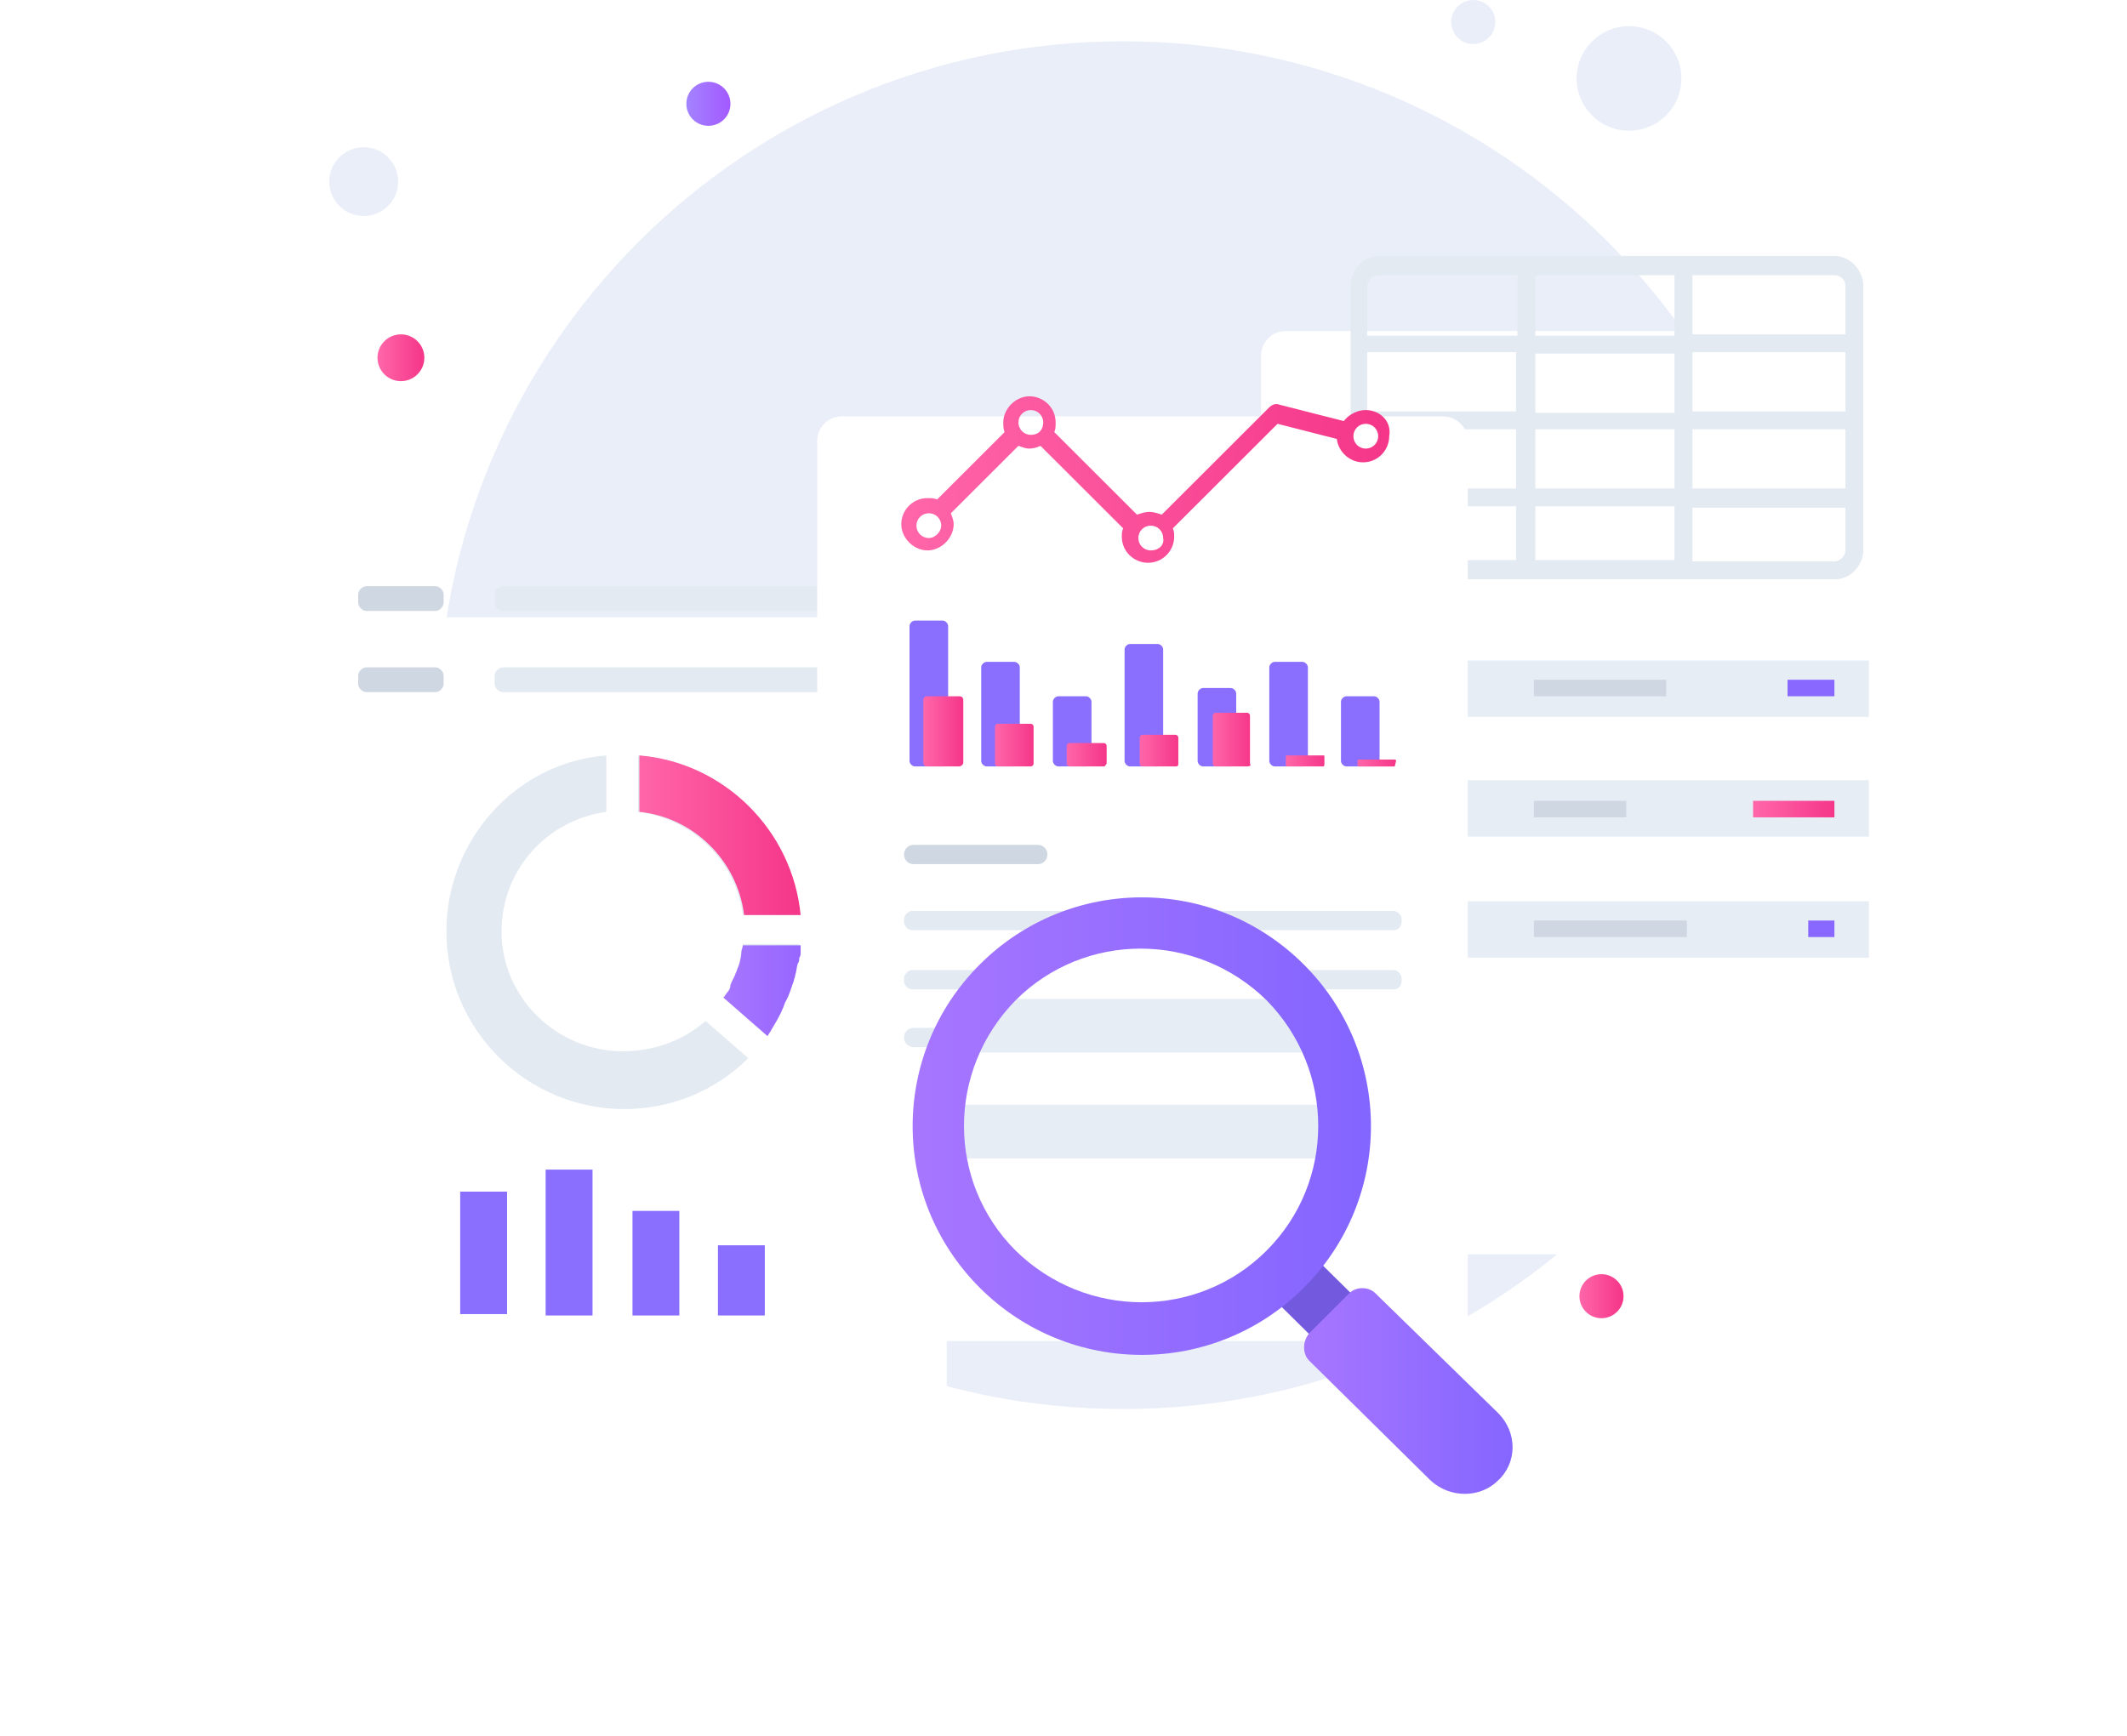 <svg width="158" height="129" viewBox="0 0 158 129" fill="none" xmlns="http://www.w3.org/2000/svg">
<path d="M121.01 9.713C123.159 9.713 124.901 7.974 124.901 5.828C124.901 3.682 123.159 1.943 121.01 1.943C118.861 1.943 117.119 3.682 117.119 5.828C117.119 7.974 118.861 9.713 121.01 9.713Z" fill="#EAEEF9"/>
<path d="M83.433 104.696C111.538 104.696 134.321 81.946 134.321 53.882C134.321 25.818 111.538 3.067 83.433 3.067C55.329 3.067 32.546 25.818 32.546 53.882C32.546 81.946 55.329 104.696 83.433 104.696Z" fill="#EAEEF9"/>
<path d="M27.017 16.052C28.431 16.052 29.577 14.908 29.577 13.496C29.577 12.084 28.431 10.94 27.017 10.94C25.603 10.94 24.457 12.084 24.457 13.496C24.457 14.908 25.603 16.052 27.017 16.052Z" fill="#EAEEF9"/>
<path d="M29.782 28.321C30.743 28.321 31.522 27.543 31.522 26.583C31.522 25.623 30.743 24.845 29.782 24.845C28.82 24.845 28.041 25.623 28.041 26.583C28.041 27.543 28.82 28.321 29.782 28.321Z" fill="url(#paint0_linear)"/>
<path d="M109.44 3.272C110.345 3.272 111.078 2.539 111.078 1.636C111.078 0.732 110.345 0 109.44 0C108.535 0 107.802 0.732 107.802 1.636C107.802 2.539 108.535 3.272 109.44 3.272Z" fill="#EAEEF9"/>
<path d="M118.962 97.948C119.867 97.948 120.601 97.216 120.601 96.312C120.601 95.409 119.867 94.677 118.962 94.677C118.058 94.677 117.324 95.409 117.324 96.312C117.324 97.216 118.058 97.948 118.962 97.948Z" fill="url(#paint1_linear)"/>
<path d="M52.621 9.349C53.526 9.349 54.259 8.616 54.259 7.713C54.259 6.809 53.526 6.077 52.621 6.077C51.716 6.077 50.983 6.809 50.983 7.713C50.983 8.616 51.716 9.349 52.621 9.349Z" fill="url(#paint2_linear)"/>
<g filter="url(#filter0_d)">
<path d="M68.485 103.572H23.843C22.819 103.572 22 102.754 22 101.731V36.705C22 35.683 22.819 34.865 23.843 34.865H68.485C69.508 34.865 70.328 35.683 70.328 36.705V101.731C70.328 102.754 69.508 103.572 68.485 103.572Z" fill="white"/>
</g>
<path d="M55.174 70.241C55.174 70.445 55.174 70.547 55.072 70.752C54.969 71.058 54.969 71.468 54.867 71.774C54.764 71.979 54.764 72.081 54.662 72.285C54.56 72.592 54.457 72.899 54.252 73.206V73.308C54.15 73.41 54.15 73.615 54.048 73.717C53.945 73.819 53.843 74.024 53.74 74.126L56.915 76.886C57.017 76.682 57.119 76.58 57.222 76.375C57.529 75.864 57.836 75.353 58.041 74.841C58.143 74.637 58.143 74.535 58.246 74.33C58.45 73.819 58.655 73.308 58.86 72.797C58.86 72.694 58.962 72.49 58.962 72.388C59.065 72.081 59.065 71.774 59.167 71.468C59.167 71.365 59.27 71.161 59.27 71.058C59.27 70.956 59.27 70.752 59.372 70.65V70.547C59.372 70.445 59.372 70.241 59.372 70.138H55.174V70.241ZM46.266 78.113C41.352 78.113 37.256 74.126 37.256 69.218C37.256 64.617 40.635 60.937 45.038 60.323V56.131C38.382 56.642 33.16 62.368 33.16 69.218C33.16 76.477 39.099 82.407 46.368 82.407C49.952 82.407 53.229 80.976 55.584 78.624L52.41 75.864C50.771 77.295 48.621 78.113 46.266 78.113ZM47.392 56.131V60.323C51.488 60.834 54.662 64.004 55.174 67.991H59.372C58.86 61.652 53.74 56.642 47.392 56.131Z" fill="#E3EAF2"/>
<path d="M59.474 67.991H55.276C54.765 63.901 51.488 60.732 47.495 60.323V56.131C53.741 56.642 58.86 61.652 59.474 67.991Z" fill="url(#paint3_linear)"/>
<path d="M59.474 70.241C59.474 70.343 59.474 70.547 59.474 70.65V70.752C59.474 70.854 59.474 71.059 59.372 71.161C59.372 71.263 59.372 71.468 59.27 71.57C59.167 71.877 59.167 72.183 59.065 72.49C59.065 72.592 58.962 72.797 58.962 72.899C58.758 73.41 58.655 73.921 58.348 74.433C58.246 74.637 58.246 74.739 58.143 74.944C57.938 75.455 57.631 75.966 57.324 76.478C57.222 76.682 57.119 76.784 57.017 76.989L53.74 74.126C53.843 74.024 53.945 73.819 54.048 73.717C54.15 73.615 54.252 73.41 54.252 73.308V73.206C54.355 72.899 54.56 72.592 54.662 72.286C54.764 72.081 54.764 71.979 54.867 71.774C54.969 71.468 55.072 71.059 55.072 70.752C55.072 70.547 55.174 70.445 55.174 70.241H59.474Z" fill="url(#paint4_linear)"/>
<path d="M32.341 45.396H27.222C26.915 45.396 26.608 45.089 26.608 44.782V44.169C26.608 43.862 26.915 43.555 27.222 43.555H32.341C32.648 43.555 32.956 43.862 32.956 44.169V44.782C32.956 45.089 32.648 45.396 32.341 45.396Z" fill="#CED7E2"/>
<path d="M67.563 45.396H37.358C37.051 45.396 36.744 45.089 36.744 44.782V44.169C36.744 43.862 37.051 43.555 37.358 43.555H67.563C67.87 43.555 68.178 43.862 68.178 44.169V44.782C68.178 45.089 67.87 45.396 67.563 45.396Z" fill="#E3EAF2"/>
<path d="M32.341 51.428H27.222C26.915 51.428 26.608 51.121 26.608 50.815V50.201C26.608 49.894 26.915 49.588 27.222 49.588H32.341C32.648 49.588 32.956 49.894 32.956 50.201V50.815C32.956 51.121 32.648 51.428 32.341 51.428Z" fill="#CED7E2"/>
<path d="M67.563 51.428H37.358C37.051 51.428 36.744 51.121 36.744 50.815V50.201C36.744 49.894 37.051 49.588 37.358 49.588H67.563C67.87 49.588 68.178 49.894 68.178 50.201V50.815C68.178 51.121 67.87 51.428 67.563 51.428Z" fill="#E3EAF2"/>
<path d="M37.666 88.542H34.184V97.642H37.666V88.542Z" fill="#8A6FFF"/>
<path d="M44.014 86.906H40.532V97.744H44.014V86.906Z" fill="#8A6FFF"/>
<path d="M50.464 89.974H46.983V97.744H50.464V89.974Z" fill="#8A6FFF"/>
<path d="M56.812 92.529H53.331V97.744H56.812V92.529Z" fill="#8A6FFF"/>
<g filter="url(#filter1_d)">
<path d="M140.259 82.203H95.515C94.491 82.203 93.672 81.385 93.672 80.363V15.439C93.672 14.416 94.491 13.598 95.515 13.598H140.157C141.181 13.598 142 14.416 142 15.439V80.465C142 81.385 141.181 82.203 140.259 82.203Z" fill="white"/>
</g>
<path d="M138.826 49.076H102.887V53.268H138.826V49.076Z" fill="#E6EDF5"/>
<path d="M123.775 50.508H113.945V51.735H123.775V50.508Z" fill="#CED7E2"/>
<path d="M136.266 50.508H132.785V51.735H136.266V50.508Z" fill="#8868FF"/>
<path d="M138.826 57.971H102.887V62.163H138.826V57.971Z" fill="#E6EDF5"/>
<path d="M120.805 59.505H113.945V60.732H120.805V59.505Z" fill="#CED7E2"/>
<path d="M136.266 59.505H130.225V60.732H136.266V59.505Z" fill="url(#paint5_linear)"/>
<path d="M138.826 66.969H102.887V71.161H138.826V66.969Z" fill="#E6EDF5"/>
<path d="M125.311 68.4H113.945V69.627H125.311V68.4Z" fill="#CED7E2"/>
<path d="M136.266 68.4H134.321V69.627H136.266V68.4Z" fill="#8868FF"/>
<path d="M136.266 19.017H125.106H125.003H124.901H113.433H113.331H113.228H102.478C101.249 19.017 100.327 20.04 100.327 21.266V40.795C100.327 42.022 101.351 43.044 102.478 43.044H136.266C137.495 43.044 138.416 42.022 138.416 40.795V21.266C138.416 20.04 137.392 19.017 136.266 19.017ZM114.048 36.296V31.9H124.389V36.296H114.048ZM124.389 37.625V41.613H114.048V37.625H124.389ZM124.389 26.276V30.673H114.048V26.276H124.389ZM114.048 24.845V20.448H124.389V24.947H114.048V24.845ZM137.085 30.57H125.72V26.174H137.085V30.57ZM112.614 30.57H101.556V26.174H112.614V30.57ZM101.556 31.9H112.614V36.296H101.556V31.9ZM125.72 31.9H137.085V36.296H125.72V31.9ZM137.085 21.266V24.845H125.72V20.448H136.266C136.676 20.448 137.085 20.755 137.085 21.266ZM102.478 20.448H112.716V24.947H101.556V21.369C101.556 20.755 101.966 20.448 102.478 20.448ZM101.556 40.795V37.625H112.614V41.613H102.375C101.966 41.715 101.556 41.306 101.556 40.795ZM136.266 41.715H125.72V37.727H137.085V40.897C137.085 41.306 136.676 41.715 136.266 41.715Z" fill="#E3EAF2"/>
<g filter="url(#filter2_d)">
<path d="M107.29 88.644H62.546C61.522 88.644 60.703 87.826 60.703 86.804V21.778C60.703 20.755 61.522 19.937 62.546 19.937H107.188C108.212 19.937 109.031 20.755 109.031 21.778V86.804C109.031 87.826 108.212 88.644 107.29 88.644Z" fill="white"/>
</g>
<path d="M103.502 69.116H67.768C67.461 69.116 67.154 68.809 67.154 68.502V68.298C67.154 67.991 67.461 67.685 67.768 67.685H103.502C103.809 67.685 104.116 67.991 104.116 68.298V68.502C104.116 68.809 103.911 69.116 103.502 69.116Z" fill="#E3EAF2"/>
<path d="M103.502 73.513H67.768C67.461 73.513 67.154 73.206 67.154 72.899V72.695C67.154 72.388 67.461 72.081 67.768 72.081H103.502C103.809 72.081 104.116 72.388 104.116 72.695V72.899C104.116 73.206 103.911 73.513 103.502 73.513Z" fill="#E3EAF2"/>
<path d="M77.085 77.807H67.87C67.461 77.807 67.154 77.5 67.154 77.091C67.154 76.682 67.461 76.375 67.87 76.375H77.085C77.495 76.375 77.802 76.682 77.802 77.091C77.802 77.5 77.495 77.807 77.085 77.807Z" fill="#E3EAF2"/>
<path d="M77.085 64.208H67.87C67.461 64.208 67.154 63.901 67.154 63.493C67.154 63.084 67.461 62.777 67.87 62.777H77.085C77.495 62.777 77.802 63.084 77.802 63.493C77.802 63.901 77.495 64.208 77.085 64.208Z" fill="#CED7E2"/>
<path d="M101.454 30.468C100.84 30.468 100.225 30.775 99.816 31.286L95.004 30.059C94.799 29.957 94.492 30.059 94.287 30.264L86.3 38.239C85.993 38.136 85.686 38.034 85.379 38.034C85.072 38.034 84.765 38.136 84.457 38.239L78.314 32.104C78.417 31.9 78.416 31.695 78.416 31.388C78.416 30.264 77.495 29.446 76.471 29.446C75.447 29.446 74.526 30.366 74.526 31.388C74.526 31.593 74.526 31.9 74.628 32.104L69.611 37.114C69.406 37.012 69.099 37.012 68.894 37.012C67.768 37.012 66.949 37.932 66.949 38.954C66.949 39.977 67.871 40.897 68.894 40.897C69.918 40.897 70.84 39.977 70.84 38.954C70.84 38.648 70.737 38.443 70.635 38.136L75.652 33.127C75.959 33.229 76.164 33.331 76.471 33.331C76.778 33.331 77.085 33.229 77.29 33.127L83.434 39.261C83.331 39.466 83.331 39.67 83.331 39.874C83.331 40.999 84.253 41.817 85.277 41.817C86.403 41.817 87.222 40.897 87.222 39.874C87.222 39.67 87.222 39.466 87.12 39.261L94.901 31.491L99.304 32.615C99.406 33.535 100.225 34.353 101.249 34.353C102.376 34.353 103.195 33.433 103.195 32.411C103.399 31.286 102.478 30.468 101.454 30.468ZM68.997 39.977C68.485 39.977 68.075 39.568 68.075 39.057C68.075 38.545 68.485 38.136 68.997 38.136C69.509 38.136 69.918 38.545 69.918 39.057C69.918 39.466 69.509 39.977 68.997 39.977ZM76.573 32.309C76.062 32.309 75.652 31.9 75.652 31.388C75.652 30.877 76.062 30.468 76.573 30.468C77.085 30.468 77.495 30.877 77.495 31.388C77.495 31.9 77.188 32.309 76.573 32.309ZM85.481 40.897C84.969 40.897 84.56 40.488 84.56 39.977C84.56 39.466 84.969 39.057 85.481 39.057C85.993 39.057 86.403 39.466 86.403 39.977C86.505 40.488 86.096 40.897 85.481 40.897ZM101.454 33.331C100.942 33.331 100.533 32.922 100.533 32.411C100.533 31.9 100.942 31.491 101.454 31.491C101.966 31.491 102.376 31.9 102.376 32.411C102.376 32.922 101.966 33.331 101.454 33.331Z" fill="url(#paint6_linear)"/>
<path d="M70.02 56.949H67.973C67.768 56.949 67.563 56.745 67.563 56.54V46.52C67.563 46.316 67.768 46.111 67.973 46.111H70.02C70.225 46.111 70.43 46.316 70.43 46.52V56.54C70.43 56.745 70.225 56.949 70.02 56.949Z" fill="#8A6FFF"/>
<path d="M71.249 56.949H68.894C68.689 56.949 68.587 56.847 68.587 56.642V52.041C68.587 51.837 68.689 51.735 68.894 51.735H71.249C71.454 51.735 71.556 51.837 71.556 52.041V56.642C71.556 56.847 71.352 56.949 71.249 56.949Z" fill="url(#paint7_linear)"/>
<path d="M75.345 56.949H73.297C73.092 56.949 72.887 56.744 72.887 56.54V49.587C72.887 49.383 73.092 49.178 73.297 49.178H75.345C75.549 49.178 75.754 49.383 75.754 49.587V56.54C75.754 56.744 75.549 56.949 75.345 56.949Z" fill="#8A6FFF"/>
<path d="M80.669 56.949H78.621C78.416 56.949 78.212 56.745 78.212 56.54V52.144C78.212 51.939 78.416 51.735 78.621 51.735H80.669C80.874 51.735 81.079 51.939 81.079 52.144V56.54C81.079 56.745 80.874 56.949 80.669 56.949Z" fill="#8A6FFF"/>
<path d="M85.993 56.949H83.945C83.74 56.949 83.536 56.745 83.536 56.54V48.258C83.536 48.054 83.74 47.849 83.945 47.849H85.993C86.198 47.849 86.403 48.054 86.403 48.258V56.54C86.403 56.745 86.3 56.949 85.993 56.949Z" fill="#8A6FFF"/>
<path d="M91.42 56.949H89.372C89.167 56.949 88.963 56.744 88.963 56.54V51.53C88.963 51.326 89.167 51.121 89.372 51.121H91.42C91.625 51.121 91.829 51.326 91.829 51.53V56.54C91.829 56.744 91.625 56.949 91.42 56.949Z" fill="#8A6FFF"/>
<path d="M96.744 56.949H94.696C94.492 56.949 94.287 56.744 94.287 56.54V49.587C94.287 49.383 94.492 49.178 94.696 49.178H96.744C96.949 49.178 97.154 49.383 97.154 49.587V56.54C97.154 56.744 96.949 56.949 96.744 56.949Z" fill="#8A6FFF"/>
<path d="M102.068 56.949H100.02C99.816 56.949 99.611 56.745 99.611 56.54V52.144C99.611 51.939 99.816 51.735 100.02 51.735H102.068C102.273 51.735 102.478 51.939 102.478 52.144V56.54C102.478 56.745 102.273 56.949 102.068 56.949Z" fill="#8A6FFF"/>
<path d="M76.573 56.949H74.116C74.014 56.949 73.911 56.847 73.911 56.745V53.984C73.911 53.882 74.014 53.779 74.116 53.779H76.573C76.676 53.779 76.778 53.882 76.778 53.984V56.745C76.778 56.847 76.676 56.949 76.573 56.949Z" fill="url(#paint8_linear)"/>
<path d="M82 56.949H79.441C79.338 56.949 79.236 56.847 79.236 56.745V55.415C79.236 55.313 79.338 55.211 79.441 55.211H82C82.103 55.211 82.205 55.313 82.205 55.415V56.745C82.103 56.847 82.103 56.949 82 56.949Z" fill="url(#paint9_linear)"/>
<path d="M87.324 56.949H84.867C84.764 56.949 84.662 56.847 84.662 56.745V54.802C84.662 54.7 84.764 54.597 84.867 54.597H87.324C87.427 54.597 87.529 54.7 87.529 54.802V56.745C87.529 56.847 87.529 56.949 87.324 56.949Z" fill="url(#paint10_linear)"/>
<path d="M92.648 56.949H90.293C90.191 56.949 90.089 56.847 90.089 56.744V53.166C90.089 53.064 90.191 52.961 90.293 52.961H92.648C92.751 52.961 92.853 53.064 92.853 53.166V56.744C92.956 56.847 92.853 56.949 92.648 56.949Z" fill="url(#paint11_linear)"/>
<path d="M98.28 56.949H95.618C95.515 56.949 95.515 56.949 95.515 56.847V56.233C95.515 56.131 95.515 56.131 95.618 56.131H98.28C98.382 56.131 98.382 56.131 98.382 56.233V56.745C98.382 56.847 98.382 56.949 98.28 56.949Z" fill="url(#paint12_linear)"/>
<path d="M103.604 56.95H100.942C100.942 56.95 100.839 56.95 100.839 56.847V56.54C100.839 56.54 100.839 56.438 100.942 56.438H103.604C103.604 56.438 103.706 56.438 103.706 56.54L103.604 56.95C103.706 56.847 103.604 56.95 103.604 56.95Z" fill="url(#paint13_linear)"/>
<g filter="url(#filter3_d)">
<path d="M84.662 93.961C92.692 93.961 99.201 87.461 99.201 79.442C99.201 71.424 92.692 64.924 84.662 64.924C76.632 64.924 70.123 71.424 70.123 79.442C70.123 87.461 76.632 93.961 84.662 93.961Z" fill="white"/>
<path d="M98.28 77.091H71.352V81.078H98.28V77.091Z" fill="#E6EDF5"/>
<path d="M98.28 69.218H71.352V73.206H98.28V69.218Z" fill="#E6EDF5"/>
<path d="M106.471 97.13L103.4 100.198L94.492 91.405L97.563 88.337L106.471 97.13Z" fill="#7259DD"/>
<path d="M72.785 66.662C66.13 73.308 66.13 84.043 72.785 90.689C79.441 97.335 90.191 97.335 96.847 90.689C103.502 84.043 103.502 73.308 96.847 66.662C90.191 60.016 79.441 60.016 72.785 66.662ZM94.082 87.928C88.963 93.041 80.669 93.041 75.447 87.928C70.328 82.816 70.328 74.535 75.447 69.32C80.567 64.208 88.86 64.208 94.082 69.32C99.202 74.535 99.202 82.816 94.082 87.928Z" fill="url(#paint14_linear)"/>
<path d="M111.283 105.003C109.952 106.332 107.7 106.332 106.266 105.003L97.256 96.108C96.744 95.597 96.744 94.677 97.256 94.063L100.225 91.098C100.737 90.587 101.659 90.587 102.171 91.098L111.283 99.993C112.717 101.425 112.717 103.674 111.283 105.003Z" fill="url(#paint15_linear)"/>
</g>
<defs>
<filter id="filter0_d" x="0" y="23.865" width="92.328" height="112.707" filterUnits="userSpaceOnUse" color-interpolation-filters="sRGB">
<feFlood flood-opacity="0" result="BackgroundImageFix"/>
<feColorMatrix in="SourceAlpha" type="matrix" values="0 0 0 0 0 0 0 0 0 0 0 0 0 0 0 0 0 0 127 0" result="hardAlpha"/>
<feOffset dy="11"/>
<feGaussianBlur stdDeviation="11"/>
<feColorMatrix type="matrix" values="0 0 0 0 0.398 0 0 0 0 0.477 0 0 0 0 0.575 0 0 0 0.18 0"/>
<feBlend mode="normal" in2="BackgroundImageFix" result="effect1_dropShadow"/>
<feBlend mode="normal" in="SourceGraphic" in2="effect1_dropShadow" result="shape"/>
</filter>
<filter id="filter1_d" x="71.672" y="2.598" width="92.328" height="112.605" filterUnits="userSpaceOnUse" color-interpolation-filters="sRGB">
<feFlood flood-opacity="0" result="BackgroundImageFix"/>
<feColorMatrix in="SourceAlpha" type="matrix" values="0 0 0 0 0 0 0 0 0 0 0 0 0 0 0 0 0 0 127 0" result="hardAlpha"/>
<feOffset dy="11"/>
<feGaussianBlur stdDeviation="11"/>
<feColorMatrix type="matrix" values="0 0 0 0 0.398 0 0 0 0 0.477 0 0 0 0 0.575 0 0 0 0.18 0"/>
<feBlend mode="normal" in2="BackgroundImageFix" result="effect1_dropShadow"/>
<feBlend mode="normal" in="SourceGraphic" in2="effect1_dropShadow" result="shape"/>
</filter>
<filter id="filter2_d" x="38.703" y="8.937" width="92.328" height="112.707" filterUnits="userSpaceOnUse" color-interpolation-filters="sRGB">
<feFlood flood-opacity="0" result="BackgroundImageFix"/>
<feColorMatrix in="SourceAlpha" type="matrix" values="0 0 0 0 0 0 0 0 0 0 0 0 0 0 0 0 0 0 127 0" result="hardAlpha"/>
<feOffset dy="11"/>
<feGaussianBlur stdDeviation="11"/>
<feColorMatrix type="matrix" values="0 0 0 0 0.398 0 0 0 0 0.477 0 0 0 0 0.575 0 0 0 0.18 0"/>
<feBlend mode="normal" in2="BackgroundImageFix" result="effect1_dropShadow"/>
<feBlend mode="normal" in="SourceGraphic" in2="effect1_dropShadow" result="shape"/>
</filter>
<filter id="filter3_d" x="59.794" y="58.678" width="60.565" height="60.322" filterUnits="userSpaceOnUse" color-interpolation-filters="sRGB">
<feFlood flood-opacity="0" result="BackgroundImageFix"/>
<feColorMatrix in="SourceAlpha" type="matrix" values="0 0 0 0 0 0 0 0 0 0 0 0 0 0 0 0 0 0 127 0" result="hardAlpha"/>
<feOffset dy="5"/>
<feGaussianBlur stdDeviation="4"/>
<feColorMatrix type="matrix" values="0 0 0 0 0.113 0 0 0 0 0.296 0 0 0 0 1 0 0 0 0.22 0"/>
<feBlend mode="normal" in2="BackgroundImageFix" result="effect1_dropShadow"/>
<feBlend mode="normal" in="SourceGraphic" in2="effect1_dropShadow" result="shape"/>
</filter>
<linearGradient id="paint0_linear" x1="28.106" y1="26.623" x2="31.489" y2="26.623" gradientUnits="userSpaceOnUse">
<stop stop-color="#FF66A9"/>
<stop offset="1" stop-color="#F53689"/>
</linearGradient>
<linearGradient id="paint1_linear" x1="117.329" y1="96.269" x2="120.507" y2="96.269" gradientUnits="userSpaceOnUse">
<stop stop-color="#FF66A9"/>
<stop offset="1" stop-color="#F53689"/>
</linearGradient>
<linearGradient id="paint2_linear" x1="51.015" y1="7.742" x2="54.193" y2="7.742" gradientUnits="userSpaceOnUse">
<stop stop-color="#A383FF"/>
<stop offset="1" stop-color="#A35AFF"/>
</linearGradient>
<linearGradient id="paint3_linear" x1="47.38" y1="62.062" x2="59.424" y2="62.062" gradientUnits="userSpaceOnUse">
<stop stop-color="#FF66A9"/>
<stop offset="1" stop-color="#F53689"/>
</linearGradient>
<linearGradient id="paint4_linear" x1="53.773" y1="73.593" x2="59.434" y2="73.593" gradientUnits="userSpaceOnUse">
<stop stop-color="#A676FF"/>
<stop offset="1" stop-color="#9766FF"/>
</linearGradient>
<linearGradient id="paint5_linear" x1="130.275" y1="60.088" x2="136.349" y2="60.088" gradientUnits="userSpaceOnUse">
<stop stop-color="#FF66A9"/>
<stop offset="1" stop-color="#F53689"/>
</linearGradient>
<linearGradient id="paint6_linear" x1="66.978" y1="35.639" x2="103.414" y2="35.639" gradientUnits="userSpaceOnUse">
<stop stop-color="#FF66A9"/>
<stop offset="1" stop-color="#F53689"/>
</linearGradient>
<linearGradient id="paint7_linear" x1="68.637" y1="54.327" x2="71.523" y2="54.327" gradientUnits="userSpaceOnUse">
<stop stop-color="#FF66A9"/>
<stop offset="1" stop-color="#F53689"/>
</linearGradient>
<linearGradient id="paint8_linear" x1="73.928" y1="55.343" x2="76.815" y2="55.343" gradientUnits="userSpaceOnUse">
<stop stop-color="#FF66A9"/>
<stop offset="1" stop-color="#F53689"/>
</linearGradient>
<linearGradient id="paint9_linear" x1="79.248" y1="56.109" x2="82.134" y2="56.109" gradientUnits="userSpaceOnUse">
<stop stop-color="#FF66A9"/>
<stop offset="1" stop-color="#F53689"/>
</linearGradient>
<linearGradient id="paint10_linear" x1="84.678" y1="55.754" x2="87.564" y2="55.754" gradientUnits="userSpaceOnUse">
<stop stop-color="#FF66A9"/>
<stop offset="1" stop-color="#F53689"/>
</linearGradient>
<linearGradient id="paint11_linear" x1="90.053" y1="54.875" x2="92.939" y2="54.875" gradientUnits="userSpaceOnUse">
<stop stop-color="#FF66A9"/>
<stop offset="1" stop-color="#F53689"/>
</linearGradient>
<linearGradient id="paint12_linear" x1="95.538" y1="56.549" x2="98.424" y2="56.549" gradientUnits="userSpaceOnUse">
<stop stop-color="#FF66A9"/>
<stop offset="1" stop-color="#F53689"/>
</linearGradient>
<linearGradient id="paint13_linear" x1="100.802" y1="56.677" x2="103.688" y2="56.677" gradientUnits="userSpaceOnUse">
<stop stop-color="#FF66A9"/>
<stop offset="1" stop-color="#F53689"/>
</linearGradient>
<linearGradient id="paint14_linear" x1="67.81" y1="78.663" x2="101.793" y2="78.663" gradientUnits="userSpaceOnUse">
<stop stop-color="#A776FF"/>
<stop offset="1" stop-color="#8365FF"/>
</linearGradient>
<linearGradient id="paint15_linear" x1="96.868" y1="98.379" x2="112.352" y2="98.379" gradientUnits="userSpaceOnUse">
<stop stop-color="#A776FF"/>
<stop offset="1" stop-color="#8566FF"/>
</linearGradient>
</defs>
</svg>
